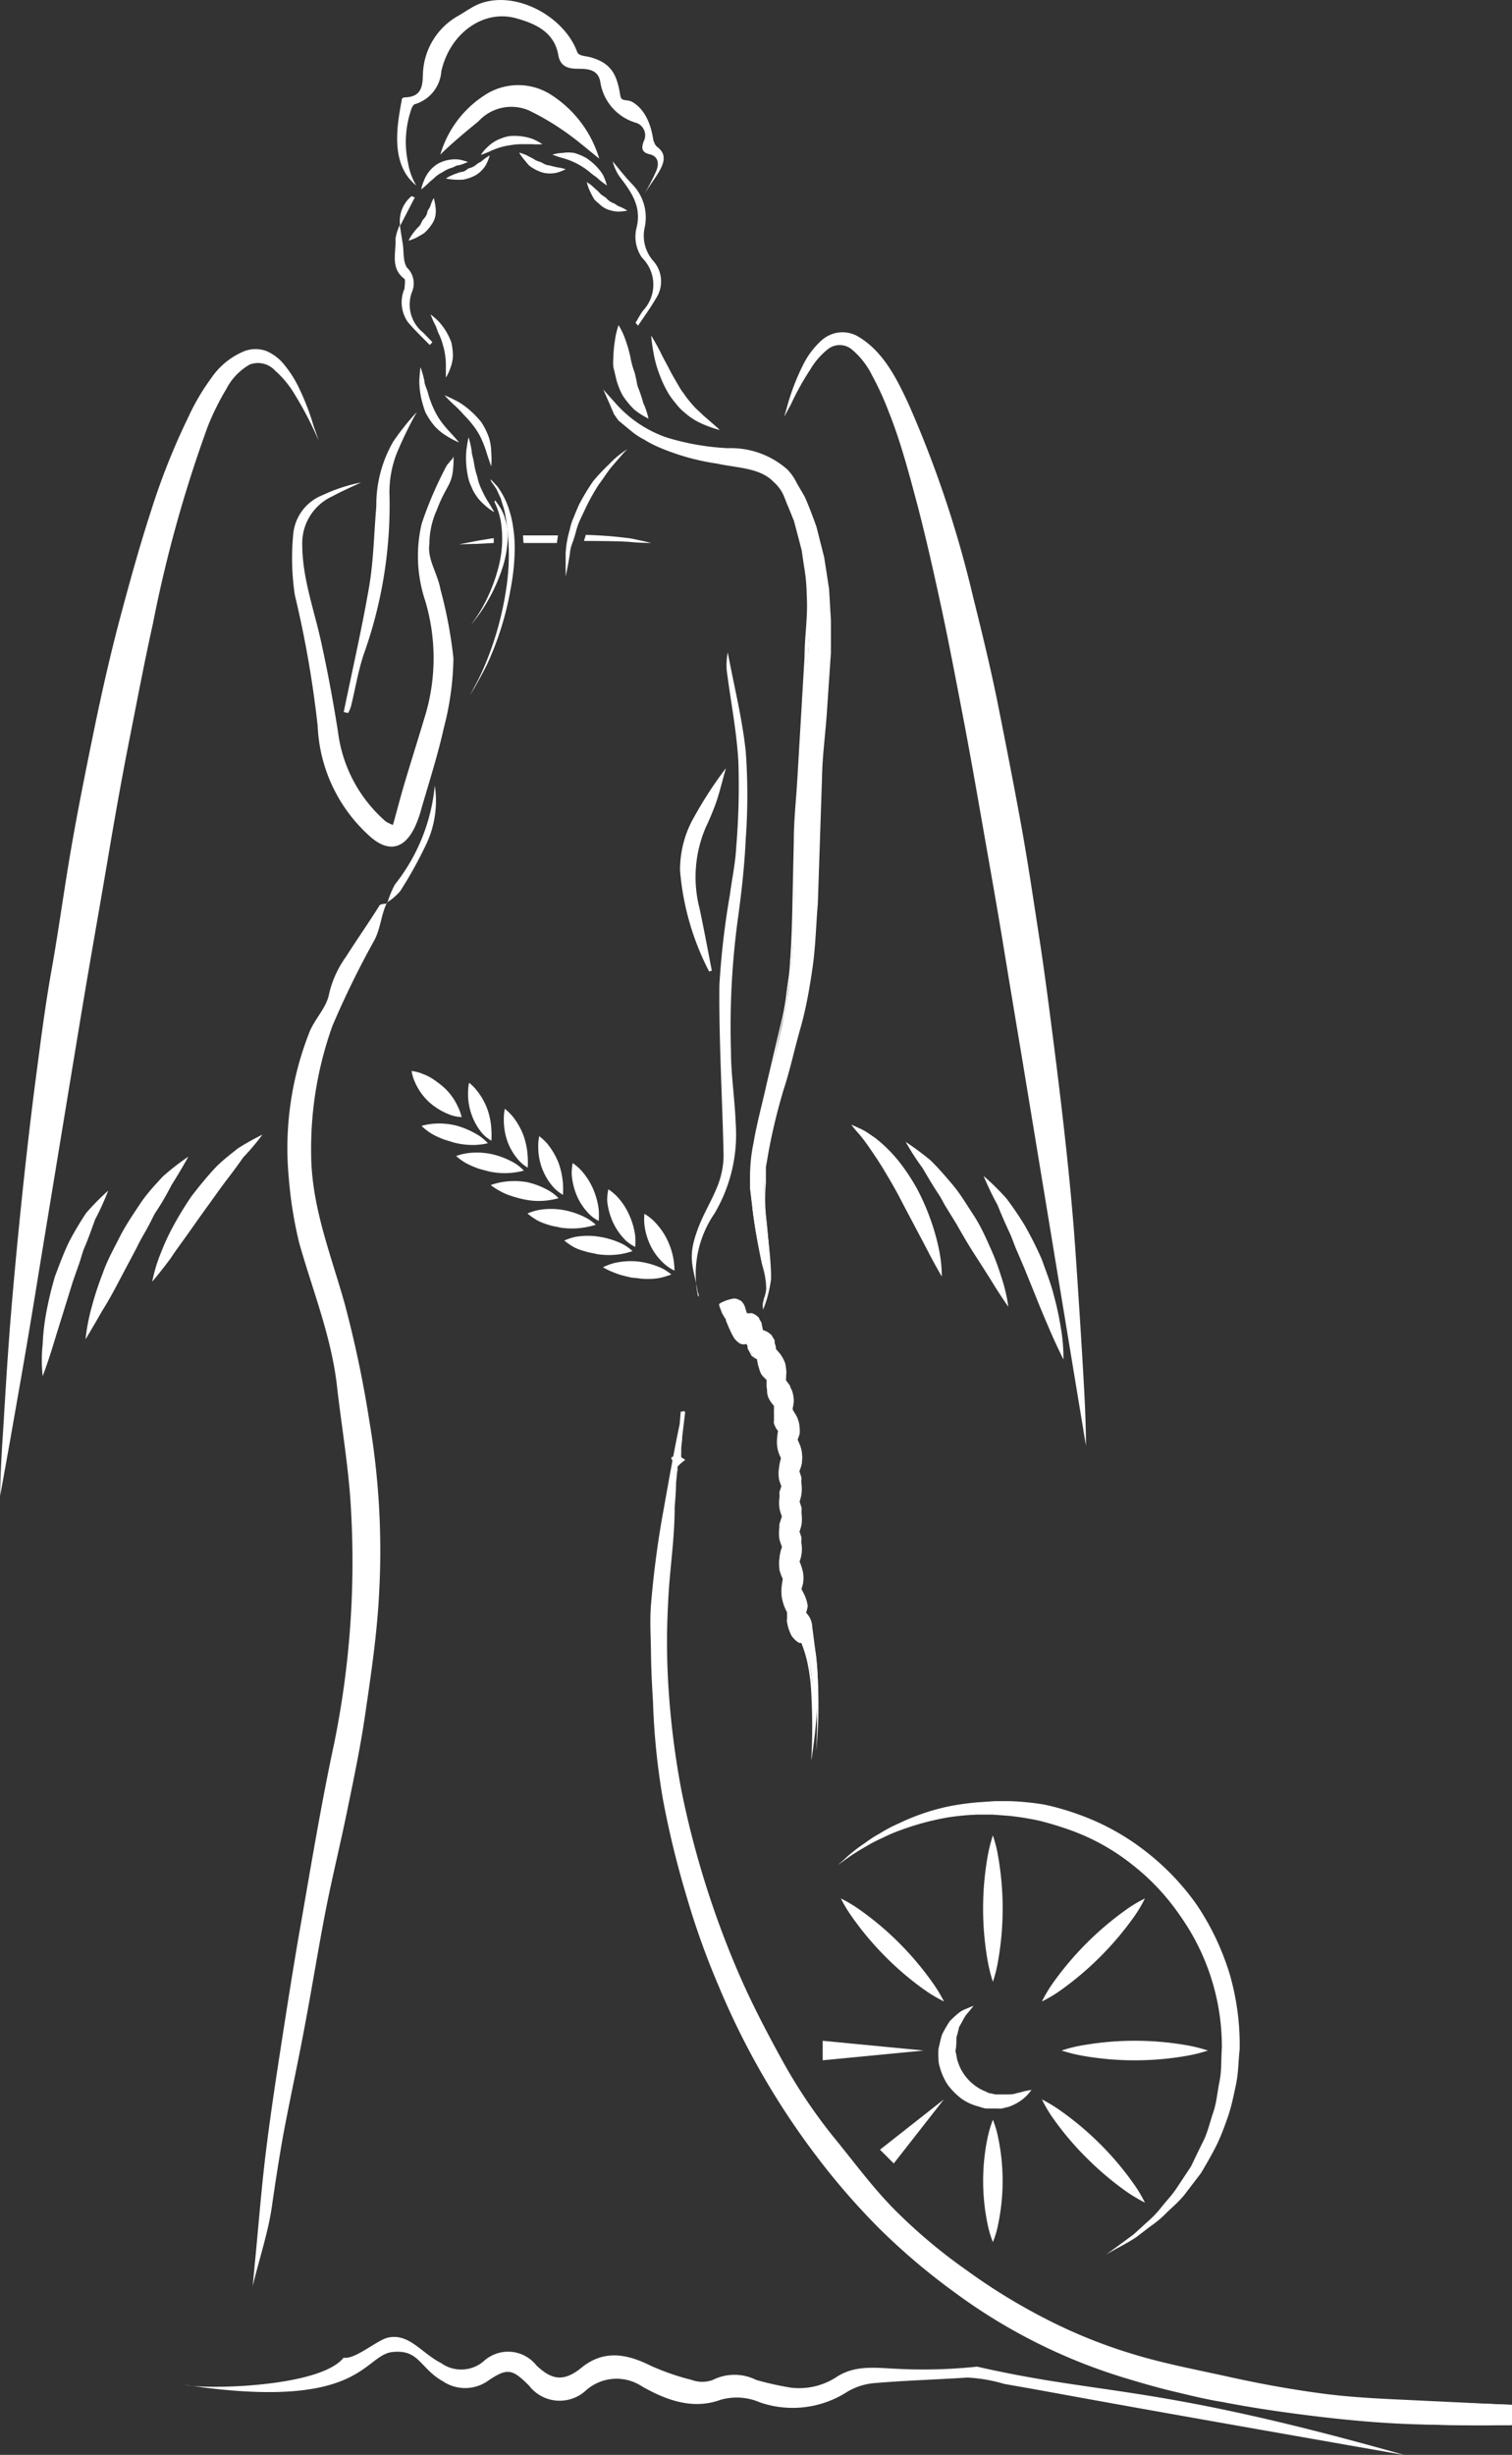 <svg id="Capa_1" data-name="Capa 1" xmlns="http://www.w3.org/2000/svg" viewBox="0 0 90 146.08"><rect x="0" y="0" width="90" height="146.08" fill="#333333" stroke="none"/><defs><style>.cls-1{fill:#fff;}</style></defs><title>Logo MUJER BLANCO - Sin fondo</title><path class="cls-1" d="M186.78,158.8h-.9a76.6,76.6,0,0,1-11.62-.73,61.57,61.57,0,0,1-11.47-2.56,34.25,34.25,0,0,1-9.7-5.27,39.44,39.44,0,0,1-9.14-9.93A48.54,48.54,0,0,1,137.61,126a40.62,40.62,0,0,1-1.47-8c-.16-2.52-.3-5-.28-7.58a107.23,107.23,0,0,1,1.59-11.91c0,.57-1,8.13-1,8.69a44.17,44.17,0,0,0-.17,7.63,45.87,45.87,0,0,0,1.27,8.36,56.06,56.06,0,0,0,2.5,7.72,59.87,59.87,0,0,0,4,7.78,54.21,54.21,0,0,0,4.08,5.4,30.63,30.63,0,0,0,7.17,6.37,32.58,32.58,0,0,0,11.18,4.87c2.55.56,5.12,1.07,7.71,1.48,1.75.27,3.53.37,5.3.47,2.46.14,4.92.21,7.37.3Z" transform="translate(-96.79 -14.48)"/><path class="cls-1" d="M186.78,158.8c-1.92,0-3.85,0-5.77-.06s-3.85-.23-5.77-.46-3.81-.5-5.71-.87c-1-.16-1.89-.39-2.83-.61s-1.87-.49-2.8-.77a33.3,33.3,0,0,1-10.33-5.17,38.62,38.62,0,0,1-4.43-3.76,41.56,41.56,0,0,1-3.8-4.38,46,46,0,0,1-5.77-10.05,46.85,46.85,0,0,1-1.95-5.47,54.69,54.69,0,0,1-1.37-5.65,41.78,41.78,0,0,1-.59-5.78c-.06-1-.11-1.93-.12-2.9s-.08-1.92,0-2.91a57.78,57.78,0,0,1,.77-5.76c.34-1.9.67-3.8,1.09-5.68h0a.09.09,0,0,1,.1-.07.09.09,0,0,1,.07.09l-.17,1.43c0,.23-.05.47-.06.7V101a1.08,1.08,0,0,0,0,.18c0,.06.3.15.21.2s-.27.21-.38.32,0,.23-.07.34l-.07.71c0,.47-.05,1-.08,1.43,0,1.91-.31,3.77-.39,5.65a42.48,42.48,0,0,0,.06,5.64,49.87,49.87,0,0,0,.74,5.6,54.93,54.93,0,0,0,3.37,10.77c.75,1.74,1.61,3.4,2.52,5.06a31.68,31.68,0,0,0,3.12,4.7c1.2,1.46,2.32,3,3.64,4.34a32,32,0,0,0,4.31,3.63,35.53,35.53,0,0,0,4.82,2.95,30.78,30.78,0,0,0,5.24,2.09c1.8.54,3.67.89,5.52,1.3s3.71.75,5.59,1,3.77.32,5.66.41l5.67.27h0Zm0,0v-1.18l-5.68-.2c-1.89-.06-3.78-.14-5.68-.32s-3.75-.59-5.62-.91-3.73-.69-5.56-1.24a31.73,31.73,0,0,1-5.3-2.09,36.7,36.7,0,0,1-4.89-3,34,34,0,0,1-4.38-3.66c-1.37-1.36-2.48-2.89-3.69-4.35a32.43,32.43,0,0,1-3.18-4.74c-.92-1.66-1.81-3.36-2.57-5.1a55.69,55.69,0,0,1-3.46-10.87,51.31,51.31,0,0,1-.77-5.66,43.63,43.63,0,0,1-.09-5.72c0-1,.13-1.88.22-2.85s.34-1.87.53-2.8c.1-.46.21-.93.28-1.39l.11-.71c0-.12.07-.23,0-.35s-.28-.27-.3-.4.25-.09.26-.14a1.21,1.21,0,0,0,0-.18l.07-.35c0-.23.08-.46.11-.7l.12-1.41.17,0c-.33,1.9-.57,3.81-.76,5.72s-.4,3.84-.53,5.72,0,3.82.12,5.74a40,40,0,0,0,.54,5.7,53.94,53.94,0,0,0,1.31,5.59,47,47,0,0,0,1.89,5.42,45.35,45.35,0,0,0,5.63,10,42,42,0,0,0,3.73,4.36,37.79,37.79,0,0,0,4.35,3.74A33,33,0,0,0,164,155.7c.91.28,1.83.57,2.77.78s1.86.49,2.8.66c1.88.39,3.79.71,5.69,1s3.82.44,5.74.55S184.86,158.78,186.78,158.8Z" transform="translate(-96.79 -14.48)"/><path class="cls-1" d="M119.83,68.18c-.36.74-.37,1.48-.74,2.22a53.85,53.85,0,0,0-2.51,5.12,21.62,21.62,0,0,0-1.27,7.55c0,3.18,1.16,6,2,9a67.31,67.31,0,0,1,1.47,7,46,46,0,0,1,.58,10.15c-.12,2.48-.49,4.94-.85,7.39-.28,1.91-.68,3.8-1.07,5.7s-.86,3.81-1.24,5.73c-.47,2.4-.85,4.81-1.31,7.22-.39,2.09-.85,4.17-1.24,6.26-.26,1.45-.48,2.9-.69,4.35s-.76,3.11-1.13,4.65c.06-.59.11-1.18.17-1.77.19-2,.35-4,.59-6s.58-4.28.91-6.41c.38-2.45.76-4.89,1.19-7.33.63-3.61,1.23-7.24,2-10.83a54.12,54.12,0,0,0,1-13.73c-.12-2.5-.56-5-.84-7.47-.33-2.95-1.44-5.68-2.24-8.5a24.33,24.33,0,0,1-.63-3.91A18.79,18.79,0,0,1,115.17,76c.3-.84,1.07-1.55,1.21-2.39a6.17,6.17,0,0,1,1-2.19c.63-1,1.34-2,2-3.06.06-.1.29-.08.44-.12Z" transform="translate(-96.79 -14.48)"/><path class="cls-1" d="M142.4,91.17a4.68,4.68,0,0,0-.24-1.43,35.14,35.14,0,0,1-.71-4.56,12,12,0,0,1,.34-3.26c.54-2.47,1.24-4.9,1.75-7.37a29.16,29.16,0,0,0,.45-4.39c.11-2.09.08-4.2.17-6.29s.29-4.26.43-6.39.39-4.54.4-6.81a15.61,15.61,0,0,0-1.43-6.85,2.94,2.94,0,0,0-2.12-1.57c-1.07-.23-2.17-.35-3.25-.59a8.77,8.77,0,0,1-4.41-2.21,1.94,1.94,0,0,1-.44-.81c1.68,1.88,3.87,2.42,6.26,2.62,1.54.13,3.23.14,4.25,1.52a10.38,10.38,0,0,1,1.43,3,21.23,21.23,0,0,1,.87,7.56c-.11,2.17-.36,4.34-.55,6.51,0,.07,0,.14,0,.21-.05,1.51-.09,3-.14,4.53-.09,2.35,0,4.72-.33,7.05a50.58,50.58,0,0,1-1.34,6.31c-.69,2.66-1.67,5.27-1.49,8.07.09,1.51.38,3,.39,4.54a7.74,7.74,0,0,1-.48,1.88A11.18,11.18,0,0,0,142.4,91.17Z" transform="translate(-96.79 -14.48)"/><path class="cls-1" d="M142.4,91.17a5.85,5.85,0,0,0-.07-.72l-.17-.7h0c-.23-1.2-.49-2.39-.6-3.61l-.12-.9c0-.31,0-.61,0-.92a9.21,9.21,0,0,1,.2-1.81c.2-1.2.53-2.37.79-3.56l.84-3.56a13.43,13.43,0,0,0,.33-1.79c.07-.6.19-1.2.21-1.81.09-1.21.13-2.43.15-3.64l.08-3.65c0-1.22.14-2.43.21-3.65l.43-7.29c0-1.21.21-2.44.13-3.63a10.88,10.88,0,0,0-.17-1.81l-.13-.89-.23-.88-.23-.87-.34-.84c-.12-.26-.22-.58-.34-.81a2.39,2.39,0,0,0-.55-.69c-.81-.83-2.16-.81-3.33-1.07a13.86,13.86,0,0,1-3.54-1,6.59,6.59,0,0,1-.83-.44,4,4,0,0,1-.77-.51l-.75-.62-.26-.37-.2-.47-.44-1,.76.85a7.19,7.19,0,0,0,3,2,14.86,14.86,0,0,0,3.65.64,5.07,5.07,0,0,1,3.56,1.28,3.18,3.18,0,0,1,.55.8l.47.81c.26.58.48,1.18.7,1.79l.46,1.82.29,1.88.11,1.89,0,1.89L146,57c-.09,1.25-.26,2.5-.28,3.75l-.25,7.52c-.11,1.25-.13,2.51-.31,3.76s-.39,2.47-.74,3.69-.6,2.44-1,3.64a35.25,35.25,0,0,0-.88,3.65l-.16.92,0,.94a9.85,9.85,0,0,0,0,1.88c.14,1.24.22,2.49.3,3.75h0c-.06.32-.1.64-.19.95l-.3.93h0s0-.1,0-.15l0-.16.07-.31A2.65,2.65,0,0,0,142.4,91.17Zm0,0a6.53,6.53,0,0,1-.21,1.25h0l.3-.93c.08-.31.12-.64.18-1h0c-.09-1.25-.18-2.5-.32-3.75a9.83,9.83,0,0,1-.06-1.88l0-.94.16-.93a32.39,32.39,0,0,1,.85-3.66c.35-1.21.64-2.43.93-3.65s.47-2.46.71-3.69.19-2.49.29-3.74l.2-7.52c0-1.26.18-2.5.26-3.75l.3-3.75,0-1.87-.12-1.87-.29-1.83-.47-1.82c-.21-.57-.42-1.15-.68-1.71l-.47-.81a3.15,3.15,0,0,0-.52-.74,4.77,4.77,0,0,0-3.35-1.15,15,15,0,0,1-3.74-.64,7.17,7.17,0,0,1-3.2-2.07l.31-.19.15.38.26.37.67.55a3.59,3.59,0,0,0,.73.49,6,6,0,0,0,.79.43,13.5,13.5,0,0,0,3.47,1l1.8.33a3.32,3.32,0,0,1,1.69.85,2.67,2.67,0,0,1,.57.74,8.77,8.77,0,0,1,.36.86l.34.86.24.89.22.89.13.92a12.56,12.56,0,0,1,.16,1.83c.07,1.23-.11,2.43-.15,3.65l-.48,7.29c-.07,1.22-.19,2.43-.23,3.64l-.11,3.65c0,1.22-.07,2.44-.17,3.65,0,.62-.14,1.21-.22,1.82a11.1,11.1,0,0,1-.35,1.79L142.53,79c-.27,1.19-.61,2.36-.82,3.56a9,9,0,0,0-.21,1.81c0,.3,0,.61,0,.91l.11.9c.11,1.21.36,2.41.57,3.6h0l.17.71A5.85,5.85,0,0,1,142.4,91.17Z" transform="translate(-96.79 -14.48)"/><path class="cls-1" d="M123.79,41.63c0,1.83-.35,1.47-1,3.2a4.88,4.88,0,0,0-.44,2c-.14.94.49,1.76.66,2.73a26.52,26.52,0,0,1,.77,4.09,17.28,17.28,0,0,1-.57,4.14c-.36,1.62-.87,3.2-1.33,4.79a6.83,6.83,0,0,1-.39,1.1c-.66,1.4-1.66,1.55-2.79.47a9.32,9.32,0,0,1-3-6.46,62.69,62.69,0,0,0-1.36-7.8,14.76,14.76,0,0,1-.1-3.58A2.77,2.77,0,0,1,116,43.94a9.83,9.83,0,0,1,2.28-.75c-.57.27-1.15.52-1.7.82a3.07,3.07,0,0,0-1.8,2.86c0,2,.71,3.9,1.13,5.83q.58,2.65,1,5.34a8.45,8.45,0,0,0,2.85,5.33,2.83,2.83,0,0,0,.42.2c.23-.82.43-1.6.66-2.38.43-1.45.89-2.89,1.32-4.34a11.92,11.92,0,0,0-.06-6.62,8.43,8.43,0,0,1-.21-4.59,22.64,22.64,0,0,1,1.34-3.17c.69-1.44.15,1.24.26-.35C123.53,41.89,123.73,41.86,123.79,41.63Z" transform="translate(-96.79 -14.48)"/><path class="cls-1" d="M107.77,156.39c1.19.29,8.07.16,9.47-1.61.69.11,1.93-1,2.61-1.19,1.29-.3,2,.9,3.2,1.51a2.05,2.05,0,0,0,2.56-.14,2.15,2.15,0,0,1,3.12.29c.88.82,1.57,1,2.64.15,1.32-1.1,2.69-.87,4.12-.16a14.16,14.16,0,0,0,2.47.86,1.81,1.81,0,0,0,1.26,0,2.89,2.89,0,0,1,2.58,0,18,18,0,0,0,2.06.46,4.07,4.07,0,0,0,2.81-.69c1.11-.67,2.31-.48,3.53-.43a30.13,30.13,0,0,0,4.75-.13c7.67,1.75,10.4,1,25.44,5.26-21.58-3.78-19.66-3.51-23.82-4.23a9.31,9.31,0,0,0-2.2-.38c-1.81.12-3.61.17-5.41.32a3.83,3.83,0,0,0-1.71.51,6,6,0,0,1-5.22.65,3.48,3.48,0,0,0-2.37-.15c-1.65.6-3.24,0-4.65-.8a2.74,2.74,0,0,0-3.37.26,2.3,2.3,0,0,1-3.36-.31c-1-1-1.29-1.08-2.48-.26a2.37,2.37,0,0,1-2.65,0c-1.38-.78-1.4-1.91-3-1.74C118.39,154.64,118.37,158,107.77,156.39Z" transform="translate(-96.79 -14.48)"/><path class="cls-1" d="M121.57,25.52c-1.57-1.25-1.15-3.57-.87-5.06,0-.2.16-.18.28-.19,1.1-.07.94-1,1-1.64a4.12,4.12,0,0,1,2-3.16c.32-.18.6-.37.91-.55,2.13-1.25,5.41.34,6.26,2.66.09.23.48.23.76.3,1.24.34,1.6,1,1.8,2.27.06.42.38.2.74.41,1.24.75,1.2,2.59,1.27,2.32,0,.09.08.26.19.34.92.7,0,1.58-.77,2.81a13.8,13.8,0,0,0,.71-1.37c.19-.45.12-.88-.39-1s-.49-.4-.35-.78a.78.78,0,0,0-.52-1.11,3,3,0,0,1-2.06-2.37c-.12-.85-.84-.82-1.42-.83s-1-.18-1.1-.88c-.26-1.31-1.36-1.81-2.49-2.12-1.94-.55-3.95.88-4.46,3.15a2.21,2.21,0,0,1-1.54,1.95c-.12,0-.24.24-.27.38a5.94,5.94,0,0,0-.17,3.13A3.74,3.74,0,0,0,121.57,25.52Z" transform="translate(-96.79 -14.48)"/><path class="cls-1" d="M138.35,91.53c-.26-1.63-.66-2.09-.1-3.7.33-1,.89-1.85,1.26-2.8a5,5,0,0,0,.35-1.79c-.07-3.37-.28-6.75-.25-10.12a47.62,47.62,0,0,1,.63-5.42c.12-.92.32-1.84.37-2.77a44,44,0,0,0,.13-5.13c-.1-1.81-.46-3.61-.69-5.41a4,4,0,0,1,.06-1.09c.37,2,.86,3.92,1.07,5.9a36,36,0,0,1,0,5.19c-.07,1.55-.24,3.09-.45,4.63a47.58,47.58,0,0,0-.43,8c0,1.43.23,2.86.28,4.29a9.22,9.22,0,0,1-1.26,5.38,6.39,6.39,0,0,0-1,4.84C138.43,91.91,138.35,91.13,138.35,91.53Z" transform="translate(-96.79 -14.48)"/><path class="cls-1" d="M139,72.29a15.82,15.82,0,0,1-1.73-6,6.3,6.3,0,0,1,.88-3.27A23.79,23.79,0,0,1,140,60.19c-.19.66-.35,1.35-.57,2a15.24,15.24,0,0,1-.62,1.5,7.49,7.49,0,0,0-.38,4.85c.26,1.22.49,2.46.73,3.7Z" transform="translate(-96.79 -14.48)"/><path class="cls-1" d="M123,23.68a6.3,6.3,0,0,1,2.6-3.51,3.63,3.63,0,0,1,3.93-.09,6.85,6.85,0,0,1,2.93,3.84c-.68-.54-1.34-1.12-2.05-1.61a15.38,15.38,0,0,0-2.14-1.26,2.65,2.65,0,0,0-3,.65C124.62,22.23,123.63,23.05,123,23.68Z" transform="translate(-96.79 -14.48)"/><path class="cls-1" d="M117.25,56.85c.51-2.48,1.09-5,1.51-7.45.27-1.58.29-3.19.43-4.79a7.52,7.52,0,0,1,1-3.84A14.43,14.43,0,0,1,121.6,39a23.42,23.42,0,0,0-1.2,2.47,6.4,6.4,0,0,0-.43,2.28,26.36,26.36,0,0,1-1.52,9.64c-.34,1-.51,2.08-.77,3.13a2.2,2.2,0,0,1-.17.39Z" transform="translate(-96.79 -14.48)"/><path class="cls-1" d="M134.62,33.69c.15-.25.28-.5.45-.73a2.25,2.25,0,0,0-.07-3.15,2.2,2.2,0,0,1-.33-1.74c.34-1.29-.3-2.16-1-3.08a2.77,2.77,0,0,1-.41-.91c.37.45.73.91,1.13,1.33a2.82,2.82,0,0,1,.78,2.58,2.27,2.27,0,0,0,.49,2,1.83,1.83,0,0,1,.18,2.24c-.33.57-.71,1.09-1.07,1.63Z" transform="translate(-96.79 -14.48)"/><path class="cls-1" d="M120.6,27.93c.05.37.11.73.17,1.1s0,1,.24,1.37a1.3,1.3,0,0,1,.3,1.46,2.13,2.13,0,0,0,.69,2.43c.17.19.36.37.53.55l-.16.17c-.44-.45-.89-.88-1.3-1.36a2.05,2.05,0,0,1-.2-2c0-.18.06-.5,0-.57-.87-.65-.49-1.56-.54-2.37a2.71,2.71,0,0,1,.26-.84Z" transform="translate(-96.79 -14.48)"/><path class="cls-1" d="M119.85,68.2a5.55,5.55,0,0,1,.45-1.09,11.16,11.16,0,0,0,2.37-5.88,6,6,0,0,1-.53,3.53,24.65,24.65,0,0,1-1.53,2.75,3.4,3.4,0,0,1-.78.67Z" transform="translate(-96.79 -14.48)"/><path class="cls-1" d="M120.6,27.93l0-.08a1.92,1.92,0,0,1,.69-1.7l.19.08Z" transform="translate(-96.79 -14.48)"/><path class="cls-1" d="M133.61,33.83a4.42,4.42,0,0,1,.42.9,8.06,8.06,0,0,1,.27.93,5.24,5.24,0,0,0,.27,1l.11.48a1.71,1.71,0,0,0,.12.47,8.41,8.41,0,0,1,.28.85,4.62,4.62,0,0,1,.31.93,4.52,4.52,0,0,1-.85-.54,5.34,5.34,0,0,1-.67-.81,4.14,4.14,0,0,1-.43-1.13l-.14-.59a2.58,2.58,0,0,1,0-.55,6.69,6.69,0,0,1,.09-1A4.38,4.38,0,0,1,133.61,33.83Z" transform="translate(-96.79 -14.48)"/><path class="cls-1" d="M135.55,34.45s.25.39.56,1c.14.31.34.64.52,1s.41.73.62,1.1c.11.19.24.34.36.52a6,6,0,0,0,.38.47,3.89,3.89,0,0,0,.4.41c.14.12.26.26.39.36l.62.54a2.71,2.71,0,0,1,.23.22,7.42,7.42,0,0,1-1.09-.39,3.93,3.93,0,0,1-1-.65,2.9,2.9,0,0,1-.49-.5,6.07,6.07,0,0,1-.43-.57,6.66,6.66,0,0,1-.59-1.24,6.47,6.47,0,0,1-.32-1.14C135.58,34.91,135.55,34.45,135.55,34.45Z" transform="translate(-96.79 -14.48)"/><path class="cls-1" d="M121.82,36.33a6.91,6.91,0,0,1,.23.8c0,.25.17.51.23.8a6,6,0,0,0,.32.86,4.28,4.28,0,0,0,.45.78,6.79,6.79,0,0,0,.52.62c.33.36.55.62.55.62a4.63,4.63,0,0,1-.75-.39,3.22,3.22,0,0,1-.68-.55,4.32,4.32,0,0,1-.58-.86,6.31,6.31,0,0,1-.28-1,4.76,4.76,0,0,1-.08-.87C121.77,36.66,121.82,36.33,121.82,36.33Z" transform="translate(-96.79 -14.48)"/><path class="cls-1" d="M124.64,24.12a3.79,3.79,0,0,1-.52.19c-.17,0-.32.13-.49.17a1.8,1.8,0,0,0-.5.25,1.86,1.86,0,0,0-.46.31c-.13.13-.28.23-.39.35a4.79,4.79,0,0,1-.42.36,2.6,2.6,0,0,1,.17-.53,2,2,0,0,1,.83-1,2.16,2.16,0,0,1,1.23-.25A3.31,3.31,0,0,1,124.64,24.12Z" transform="translate(-96.79 -14.48)"/><path class="cls-1" d="M129.08,23.06a4.58,4.58,0,0,1-.63,0c-.19,0-.39,0-.61,0a3.88,3.88,0,0,0-.67.06,4,4,0,0,0-1.18.35c-.34.15-.58.23-.58.23a2.42,2.42,0,0,1,.41-.48,2.15,2.15,0,0,1,.54-.39,2.93,2.93,0,0,1,.74-.25,3.3,3.3,0,0,1,1.4.17A4.43,4.43,0,0,1,129.08,23.06Z" transform="translate(-96.79 -14.48)"/><path class="cls-1" d="M132.92,25.52a4.9,4.9,0,0,1-.5-.38c-.13-.14-.32-.23-.48-.38a4.38,4.38,0,0,0-.54-.39,4.27,4.27,0,0,0-1.14-.49,5.93,5.93,0,0,1-.59-.2,2.58,2.58,0,0,1,.62-.1,2.25,2.25,0,0,1,.67,0,3.15,3.15,0,0,1,.72.3,3.31,3.31,0,0,1,1,1A4.19,4.19,0,0,1,132.92,25.52Z" transform="translate(-96.79 -14.48)"/><path class="cls-1" d="M123.33,25.1a2.79,2.79,0,0,1,.45-.23,4.29,4.29,0,0,1,.47-.16c.2,0,.31-.15.46-.22a1,1,0,0,0,.44-.22c.12-.11.28-.15.38-.26a2.74,2.74,0,0,1,.41-.28,2.73,2.73,0,0,1-.18.47,1.45,1.45,0,0,1-.31.43,1.51,1.51,0,0,1-.52.36,2.29,2.29,0,0,1-.59.18,4.16,4.16,0,0,1-.5,0A3.41,3.41,0,0,1,123.33,25.1Z" transform="translate(-96.79 -14.48)"/><path class="cls-1" d="M121.11,28.8a2.27,2.27,0,0,1,.26-.43,3.4,3.4,0,0,1,.32-.38c.15-.12.18-.29.27-.43a1,1,0,0,0,.26-.41c0-.16.16-.28.19-.43a2.75,2.75,0,0,1,.2-.46,3.53,3.53,0,0,1,.1.51,1.74,1.74,0,0,1,0,.53,1.31,1.31,0,0,1-.25.57,2.42,2.42,0,0,1-.41.47c-.15.11-.31.18-.43.26A2.74,2.74,0,0,1,121.11,28.8Z" transform="translate(-96.79 -14.48)"/><path class="cls-1" d="M127.69,23.56a3.19,3.19,0,0,1,.47.17c.13.08.29.14.44.24s.31.12.47.2a.94.94,0,0,0,.46.16,4.2,4.2,0,0,0,.45.11,2.81,2.81,0,0,1,.48.11,2.72,2.72,0,0,1-.47.19,1.68,1.68,0,0,1-.53.06,1.5,1.5,0,0,1-.61-.14,2.48,2.48,0,0,1-.54-.31c-.13-.12-.23-.27-.33-.38A3,3,0,0,1,127.69,23.56Z" transform="translate(-96.79 -14.48)"/><path class="cls-1" d="M131.72,25.32a2.4,2.4,0,0,1,.4.3c.1.1.24.2.36.34s.27.2.4.31a1,1,0,0,0,.4.29c.15.05.26.18.41.22a2.94,2.94,0,0,1,.44.23,2.84,2.84,0,0,1-.51.06,1.74,1.74,0,0,1-.52-.08,1.4,1.4,0,0,1-.56-.3c-.15-.15-.36-.28-.43-.44a4.83,4.83,0,0,1-.23-.45A2.44,2.44,0,0,1,131.72,25.32Z" transform="translate(-96.79 -14.48)"/><path class="cls-1" d="M124.68,40.5a5.78,5.78,0,0,1,.18.76c0,.23.1.48.14.75a5.12,5.12,0,0,0,.2.84,3.34,3.34,0,0,0,.27.79,5.76,5.76,0,0,0,.35.66c.24.38.39.66.39.66a3.68,3.68,0,0,1-.62-.47,2.63,2.63,0,0,1-.53-.63,2.06,2.06,0,0,1-.21-.42,2.2,2.2,0,0,1-.17-.45,5.32,5.32,0,0,1-.13-1.72C124.61,40.81,124.68,40.5,124.68,40.5Z" transform="translate(-96.79 -14.48)"/><path class="cls-1" d="M123.25,38s.32.13.76.36a4.27,4.27,0,0,1,.71.5,5.48,5.48,0,0,1,.71.73,4.16,4.16,0,0,1,.46.92,3,3,0,0,1,.14.88,5,5,0,0,1,0,.84s-.12-.32-.27-.79a6,6,0,0,0-.28-.76,3.84,3.84,0,0,0-.45-.78,5.81,5.81,0,0,0-.6-.7,8.14,8.14,0,0,0-.57-.59A7,7,0,0,1,123.25,38Z" transform="translate(-96.79 -14.48)"/><path class="cls-1" d="M126,43l.4.43a4.76,4.76,0,0,1,.7,1.4,5.89,5.89,0,0,1,.23,1,8.63,8.63,0,0,1,.1,1.16,13.47,13.47,0,0,1-.24,2.5A18.06,18.06,0,0,1,125.79,54c-.28.57-.53,1-.73,1.36l-.3.5,0,0,.27-.51a13.23,13.23,0,0,0,.66-1.38,18.88,18.88,0,0,0,1.23-4.44,13.36,13.36,0,0,0-.08-4.55c-.06-.3-.17-.56-.23-.81l-.27-.59-.33-.48Z" transform="translate(-96.79 -14.48)"/><path class="cls-1" d="M126.27,44.26l.2.28a2.54,2.54,0,0,1,.39.84A3.65,3.65,0,0,1,127,46a4,4,0,0,1,0,.7,6.43,6.43,0,0,1-.27,1.47,10.41,10.41,0,0,1-1.17,2.5,9.1,9.1,0,0,1-.75,1l0,0a9,9,0,0,0,.67-1,10.15,10.15,0,0,0,1-2.51,6.58,6.58,0,0,0,.12-2.65,4.28,4.28,0,0,0-.24-.85l-.14-.32Z" transform="translate(-96.79 -14.48)"/><path class="cls-1" d="M122.42,33.19a4.61,4.61,0,0,1,.49.43,3.7,3.7,0,0,1,.75,1.25,3.86,3.86,0,0,1,.09.81,2.39,2.39,0,0,1-.14.67,2.72,2.72,0,0,1-.28.6s0-.27,0-.65a4.24,4.24,0,0,0-.17-1.27,3.71,3.71,0,0,0-.24-.66c-.1-.19-.14-.41-.24-.58A6,6,0,0,1,122.42,33.19Z" transform="translate(-96.79 -14.48)"/><path class="cls-1" d="M134.13,41.21s-.1.09-.26.27-.38.44-.64.74-.51.71-.81,1.11a12.61,12.61,0,0,0-.76,1.36l-.34.72a4.11,4.11,0,0,0-.25.72,7,7,0,0,1-.22.69,2.18,2.18,0,0,0-.14.63c-.13.79-.25,1.33-.25,1.33s0-.54,0-1.37a5.88,5.88,0,0,1,.24-1.39,3.53,3.53,0,0,1,.24-.76c.1-.25.21-.51.32-.76a13.48,13.48,0,0,1,.84-1.39,11.45,11.45,0,0,1,.94-1A5.56,5.56,0,0,1,134.13,41.21Z" transform="translate(-96.79 -14.48)"/><path class="cls-1" d="M115.77,40.71s-.12-.27-.36-.78a21.54,21.54,0,0,0-1.17-2.13,5.79,5.79,0,0,0-1.08-1.27,1.38,1.38,0,0,0-1.5-.36,3.53,3.53,0,0,0-1.4,1.46,15.3,15.3,0,0,0-1.1,2.22,78.29,78.29,0,0,0-3.27,11.75c-.49,2.2-.92,4.48-1.38,6.8s-.88,4.69-1.28,7.06-.82,4.74-1.22,7.08-.77,4.64-1.14,6.86c-.73,4.46-1.42,8.62-2,12.19s-1.12,6.54-1.48,8.62l-.59,3.28s0-1.21.14-3.33.29-5.13.61-8.74.74-7.82,1.31-12.31c.3-2.25.58-4.57,1-6.92s.74-4.75,1.15-7.13.89-4.76,1.37-7.1,1-4.62,1.59-6.83,1.18-4.32,1.83-6.31A40.69,40.69,0,0,1,108,39.3,13.23,13.23,0,0,1,109.35,37a4.4,4.4,0,0,1,2-1.63,1.87,1.87,0,0,1,1.3,0,2.77,2.77,0,0,1,.92.65,6.76,6.76,0,0,1,1,1.51,14.83,14.83,0,0,1,.89,2.31Z" transform="translate(-96.79 -14.48)"/><path class="cls-1" d="M143.47,39.28l.23-.81a13.36,13.36,0,0,1,.87-2.23,4.87,4.87,0,0,1,1.05-1.44,1.92,1.92,0,0,1,1-.52,1.85,1.85,0,0,1,1.24.22c1.46.86,2.26,2.4,3,4a65.53,65.53,0,0,1,3.84,11.45c.53,2.13,1.07,4.33,1.52,6.59s.9,4.55,1.32,6.85.76,4.61,1.11,6.88.63,4.52.91,6.69c.55,4.34,1,8.41,1.24,11.9s.42,6.4.53,8.44.1,3.21.1,3.21L159.53,89l-1.94-11.77c-.36-2.15-.73-4.37-1.1-6.63s-.78-4.54-1.18-6.83-.8-4.57-1.23-6.81-.85-4.45-1.31-6.57-.92-4.16-1.43-6.08-1-3.71-1.64-5.3a17.14,17.14,0,0,0-1-2.19,4.68,4.68,0,0,0-1.25-1.58,1.13,1.13,0,0,0-1.43.06,4.3,4.3,0,0,0-1,1.17,15.71,15.71,0,0,0-1.14,2.05Z" transform="translate(-96.79 -14.48)"/><path class="cls-1" d="M103.23,85.33a15.72,15.72,0,0,1-.78,1.72c-.19.52-.39,1.11-.65,1.71-.13.31-.2.66-.33,1l-.35,1c-.43,1.4-.87,2.79-1.19,3.84s-.6,1.77-.6,1.77a8.71,8.71,0,0,1,0-1.89,13.15,13.15,0,0,1,.22-1.92,20.29,20.29,0,0,1,.52-2.15c.27-.71.53-1.42.85-2.07a18.73,18.73,0,0,1,1-1.68A15.19,15.19,0,0,1,103.23,85.33Z" transform="translate(-96.79 -14.48)"/><path class="cls-1" d="M108,83.31S107.63,84,107,85c-.27.52-.59,1.1-1,1.7-.17.33-.33.67-.52,1s-.38.66-.54,1l-1.06,2c-.34.65-.67,1.25-1,1.77-.57,1-1,1.71-1,1.71a11.94,11.94,0,0,1,.39-2,18.17,18.17,0,0,1,.64-1.94c.24-.71.63-1.41,1-2.14s.82-1.38,1.23-2,.93-1.16,1.33-1.6A14.6,14.6,0,0,1,108,83.31Z" transform="translate(-96.79 -14.48)"/><path class="cls-1" d="M112.41,82a14,14,0,0,1-1.14,1.35c-.29.42-.64.89-1,1.36s-.77,1.06-1.17,1.61-.79,1.11-1.16,1.63-.73,1-1,1.42c-.62.83-1.09,1.38-1.09,1.38a9.19,9.19,0,0,1,.51-1.7,13.57,13.57,0,0,1,.76-1.64,19.89,19.89,0,0,1,1.08-1.76c.43-.56.88-1.11,1.33-1.6s1-.89,1.4-1.22A14.82,14.82,0,0,1,112.41,82Z" transform="translate(-96.79 -14.48)"/><path class="cls-1" d="M155.34,84.46a14.74,14.74,0,0,1,1.35,1.33,18.71,18.71,0,0,1,1.12,1.65,22.33,22.33,0,0,1,1,2c.25.72.54,1.43.71,2.13a17.35,17.35,0,0,1,.41,1.9,10.34,10.34,0,0,1,.16,1.91s-.35-.69-.8-1.72c-.22-.52-.48-1.12-.74-1.77s-.54-1.33-.81-2c-.15-.34-.29-.68-.43-1s-.26-.68-.4-1c-.29-.61-.54-1.2-.75-1.72A17,17,0,0,1,155.34,84.46Z" transform="translate(-96.79 -14.48)"/><path class="cls-1" d="M150.7,82.43a16.57,16.57,0,0,1,1.48,1.1c.4.38.83.88,1.29,1.42s.83,1.17,1.24,1.79.72,1.29,1,1.93a13.73,13.73,0,0,1,.67,1.76,9.68,9.68,0,0,1,.43,1.81s-.44-.61-1-1.53c-.29-.46-.63-1-1-1.57s-.73-1.19-1.08-1.81l-.56-.91c-.19-.29-.33-.61-.52-.89-.36-.54-.67-1.08-.95-1.55A15,15,0,0,1,150.7,82.43Z" transform="translate(-96.79 -14.48)"/><path class="cls-1" d="M147.46,81.41s.17.06.44.19a3.22,3.22,0,0,1,.48.25c.17.12.38.25.59.41a8.83,8.83,0,0,1,1.27,1.26,12.13,12.13,0,0,1,1.13,1.69,13.4,13.4,0,0,1,.81,1.84,13,13,0,0,1,.48,1.68,8.15,8.15,0,0,1,.19,1.71s-.36-.6-.82-1.49-1.06-2-1.68-3.19c-.3-.58-.63-1.13-.94-1.65s-.64-1-.91-1.39-.53-.72-.74-.94Z" transform="translate(-96.79 -14.48)"/><path class="cls-1" d="M146.66,125.46l.4-.35a8.77,8.77,0,0,1,1.19-.94,7.55,7.55,0,0,1,.91-.59,8.67,8.67,0,0,1,1.14-.6,12.94,12.94,0,0,1,2.92-1,15.53,15.53,0,0,1,1.76-.25l1-.07.95,0a16.27,16.27,0,0,1,2,.2,15.12,15.12,0,0,1,2,.57,14.2,14.2,0,0,1,3.9,2.1,14.88,14.88,0,0,1,3.19,3.29A15.41,15.41,0,0,1,170,132a15.18,15.18,0,0,1,.58,4.42c-.08.7-.07,1.37-.21,2.05s-.28,1.37-.5,2-.44,1.22-.72,1.77-.58,1.06-.87,1.55l-1,1.31c-.33.4-.7.72-1,1a6.17,6.17,0,0,1-1,.85l-.86.66c-.55.36-1,.58-1.32.76l-.46.26s.61-.43,1.64-1.2l.79-.72a6.19,6.19,0,0,0,.86-.9c.28-.35.61-.69.89-1.11l.86-1.3c.24-.49.48-1,.74-1.52s.39-1.13.59-1.71.24-1.21.37-1.83.09-1.34.14-2a13.48,13.48,0,0,0-2.47-7.84,13.53,13.53,0,0,0-2.9-3.09,12.86,12.86,0,0,0-3.58-2,19.48,19.48,0,0,0-1.89-.58,16.2,16.2,0,0,0-1.87-.3l-.94-.07-.87,0a15,15,0,0,0-1.68.15,15.82,15.82,0,0,0-2.88.76,9.46,9.46,0,0,0-1.15.49,8.16,8.16,0,0,0-.94.49,12.81,12.81,0,0,0-1.27.81Z" transform="translate(-96.79 -14.48)"/><path class="cls-1" d="M158.19,138.84a4.38,4.38,0,0,1-.29.35,2.77,2.77,0,0,1-.42.34,3,3,0,0,1-.65.32l-.41.1a2.08,2.08,0,0,1-.26,0h-.63c-.17,0-.35-.08-.53-.13a3.06,3.06,0,0,1-1-.47,4.28,4.28,0,0,1-.79-.8,3.6,3.6,0,0,1-.46-1,1.71,1.71,0,0,1-.1-.54,5.46,5.46,0,0,1,0-.6c.07-.29.12-.56.21-.85a7.1,7.1,0,0,1,.46-.8,5.57,5.57,0,0,1,.53-.49,1.6,1.6,0,0,1,.47-.26c.27-.12.42-.17.42-.17l-.28.35a1.8,1.8,0,0,0-.29.39c-.09.16-.18.34-.29.52a6.06,6.06,0,0,1-.16.61c0,.24,0,.55-.06.84.06.12.07.47.17.68a2.55,2.55,0,0,0,.34.68,2.85,2.85,0,0,0,.52.57,2.89,2.89,0,0,0,.63.4,2,2,0,0,1,.3.14l.42.09.19,0h.13l.34,0c.2,0,.42,0,.59-.07a4,4,0,0,0,.47-.12Z" transform="translate(-96.79 -14.48)"/><path class="cls-1" d="M155.89,123.7a7.87,7.87,0,0,1,.33,1.35,17.95,17.95,0,0,1,0,6,8.17,8.17,0,0,1-.33,1.36,9.6,9.6,0,0,1-.33-1.36,17.95,17.95,0,0,1,0-6A9.2,9.2,0,0,1,155.89,123.7Z" transform="translate(-96.79 -14.48)"/><path class="cls-1" d="M164.94,127.45a8.13,8.13,0,0,1-.72,1.19,18.64,18.64,0,0,1-4.22,4.22,8.13,8.13,0,0,1-1.19.72,8.13,8.13,0,0,1,.72-1.19,18.64,18.64,0,0,1,4.22-4.22A8.13,8.13,0,0,1,164.94,127.45Z" transform="translate(-96.79 -14.48)"/><path class="cls-1" d="M168.69,136.5a9.2,9.2,0,0,1-1.35.33,17.95,17.95,0,0,1-6,0,9.6,9.6,0,0,1-1.36-.33,8.17,8.17,0,0,1,1.36-.33,17.95,17.95,0,0,1,6,0A9.2,9.2,0,0,1,168.69,136.5Z" transform="translate(-96.79 -14.48)"/><path class="cls-1" d="M164.94,145.55a9.42,9.42,0,0,1-1.19-.72,18.33,18.33,0,0,1-2.28-1.94,17.51,17.51,0,0,1-1.94-2.28,7.89,7.89,0,0,1-.72-1.2,8.91,8.91,0,0,1,1.19.73,18.18,18.18,0,0,1,2.28,1.93,17.54,17.54,0,0,1,1.94,2.29A8.13,8.13,0,0,1,164.94,145.55Z" transform="translate(-96.79 -14.48)"/><path class="cls-1" d="M155.89,147.9a6.59,6.59,0,0,1-.33-1.14,12.63,12.63,0,0,1,0-5,7,7,0,0,1,.33-1.14,5.94,5.94,0,0,1,.33,1.14,12.62,12.62,0,0,1,0,5A5.66,5.66,0,0,1,155.89,147.9Z" transform="translate(-96.79 -14.48)"/><polygon class="cls-1" points="52.38 127.92 56.18 124.93 53.2 128.74 52.38 127.92"/><polygon class="cls-1" points="48.97 121.44 54.98 122.02 48.97 122.6 48.97 121.44"/><path class="cls-1" d="M146.84,127.45a8.13,8.13,0,0,1,1.19.72,17.54,17.54,0,0,1,2.29,1.94,18.18,18.18,0,0,1,1.93,2.28,8.91,8.91,0,0,1,.73,1.19,8.5,8.5,0,0,1-1.2-.72,17.51,17.51,0,0,1-2.28-1.94,18.18,18.18,0,0,1-1.93-2.28A8.91,8.91,0,0,1,146.84,127.45Z" transform="translate(-96.79 -14.48)"/><path class="cls-1" d="M121.88,81.48a3.64,3.64,0,0,1,.69-.13,4.24,4.24,0,0,1,1.42.12,5.15,5.15,0,0,1,1.33.6,2.94,2.94,0,0,1,.51.44,4.16,4.16,0,0,1-.72.1,4.45,4.45,0,0,1-1.37-.16c-.23-.08-.49-.14-.71-.24a3.73,3.73,0,0,1-.6-.3A3.67,3.67,0,0,1,121.88,81.48Z" transform="translate(-96.79 -14.48)"/><path class="cls-1" d="M124.71,78.91a2.74,2.74,0,0,1,.46.46,4,4,0,0,1,.63,1.11,4.36,4.36,0,0,1,.24,1.23,5.69,5.69,0,0,1,0,.65,2.35,2.35,0,0,1-.51-.4,3.47,3.47,0,0,1-.66-1.13,3.63,3.63,0,0,1-.22-1.28A3.16,3.16,0,0,1,124.71,78.91Z" transform="translate(-96.79 -14.48)"/><path class="cls-1" d="M121.29,78.21a2.55,2.55,0,0,1,.7.19,2.86,2.86,0,0,1,.6.31,6.77,6.77,0,0,1,.58.44,3.51,3.51,0,0,1,.83,1.09,3.27,3.27,0,0,1,.27.71,2,2,0,0,1-.68-.13,4,4,0,0,1-1.26-.76,3.58,3.58,0,0,1-.83-1.16A2.62,2.62,0,0,1,121.29,78.21Z" transform="translate(-96.79 -14.48)"/><path class="cls-1" d="M123.94,83.27a3.44,3.44,0,0,1,.69-.17,4.21,4.21,0,0,1,1.44.06,4.78,4.78,0,0,1,1.38.55,2.59,2.59,0,0,1,.52.43,4.39,4.39,0,0,1-.72.13,4.44,4.44,0,0,1-1.39-.09c-.23-.07-.5-.12-.72-.21a5.19,5.19,0,0,1-.62-.28A3.39,3.39,0,0,1,123.94,83.27Z" transform="translate(-96.79 -14.48)"/><path class="cls-1" d="M126.84,80.46a3.62,3.62,0,0,1,.47.46,4.18,4.18,0,0,1,.64,1.13,4.46,4.46,0,0,1,.25,1.25,4.74,4.74,0,0,1,0,.66,2.24,2.24,0,0,1-.51-.41,3.47,3.47,0,0,1-.69-1.14,3.77,3.77,0,0,1-.22-1.3A2.78,2.78,0,0,1,126.84,80.46Z" transform="translate(-96.79 -14.48)"/><path class="cls-1" d="M126,85a3.85,3.85,0,0,1,.69-.18,4.41,4.41,0,0,1,1.44,0,4.52,4.52,0,0,1,1.38.54,2.65,2.65,0,0,1,.53.42,5.06,5.06,0,0,1-.72.14,4.17,4.17,0,0,1-1.39-.08,5.9,5.9,0,0,1-.72-.2,3.06,3.06,0,0,1-.63-.27A4,4,0,0,1,126,85Z" transform="translate(-96.79 -14.48)"/><path class="cls-1" d="M128.89,82.09a3.56,3.56,0,0,1,.48.45,4.42,4.42,0,0,1,.66,1.12,4.71,4.71,0,0,1,.27,1.25,6.06,6.06,0,0,1,0,.67,2.53,2.53,0,0,1-.52-.4,3.58,3.58,0,0,1-.95-2.44A2.52,2.52,0,0,1,128.89,82.09Z" transform="translate(-96.79 -14.48)"/><path class="cls-1" d="M128.19,86.69a3.08,3.08,0,0,1,.68-.21,4.23,4.23,0,0,1,1.43,0,4.68,4.68,0,0,1,1.4.48,2.82,2.82,0,0,1,.55.4,4.54,4.54,0,0,1-.72.17,4.65,4.65,0,0,1-1.39,0c-.23-.06-.49-.09-.72-.17a3.76,3.76,0,0,1-.63-.25A3.64,3.64,0,0,1,128.19,86.69Z" transform="translate(-96.79 -14.48)"/><path class="cls-1" d="M130.88,83.69a3.23,3.23,0,0,1,.5.43,4.09,4.09,0,0,1,.71,1.1,4.52,4.52,0,0,1,.34,1.25,5,5,0,0,1,0,.66,2,2,0,0,1-.54-.38,3.52,3.52,0,0,1-.76-1.11,4,4,0,0,1-.31-1.29A3.09,3.09,0,0,1,130.88,83.69Z" transform="translate(-96.79 -14.48)"/><path class="cls-1" d="M130.38,88.3a3.44,3.44,0,0,1,.67-.22,4.26,4.26,0,0,1,1.44,0,4.8,4.8,0,0,1,1.4.45,2.82,2.82,0,0,1,.55.4,4.81,4.81,0,0,1-.72.18,4.55,4.55,0,0,1-1.38,0c-.23-.06-.5-.09-.73-.17a3.31,3.31,0,0,1-.63-.23A3.64,3.64,0,0,1,130.38,88.3Z" transform="translate(-96.79 -14.48)"/><path class="cls-1" d="M133,85.25a3.23,3.23,0,0,1,.51.42,4,4,0,0,1,.73,1.1,4.47,4.47,0,0,1,.36,1.24,5.22,5.22,0,0,1,0,.67,2.73,2.73,0,0,1-.55-.37,3.73,3.73,0,0,1-.78-1.11,4,4,0,0,1-.34-1.29A3.61,3.61,0,0,1,133,85.25Z" transform="translate(-96.79 -14.48)"/><path class="cls-1" d="M132.68,89.89a3.77,3.77,0,0,1,.67-.25,4.33,4.33,0,0,1,1.43-.09,4.71,4.71,0,0,1,1.41.4,3,3,0,0,1,.56.37,5,5,0,0,1-.71.21,4.12,4.12,0,0,1-1.37,0c-.24,0-.5-.07-.73-.13a4,4,0,0,1-.64-.21A4.09,4.09,0,0,1,132.68,89.89Z" transform="translate(-96.79 -14.48)"/><path class="cls-1" d="M135.15,86.71a3.1,3.1,0,0,1,.53.4,4.13,4.13,0,0,1,.79,1.07,4.38,4.38,0,0,1,.41,1.24,4.47,4.47,0,0,1,.06.67,2.56,2.56,0,0,1-.56-.36,3.54,3.54,0,0,1-.84-1.07,3.92,3.92,0,0,1-.39-1.29A3,3,0,0,1,135.15,86.71Z" transform="translate(-96.79 -14.48)"/><path class="cls-1" d="M141.25,92.62c-.25-.65-.61-.75-.83-.7a1.69,1.69,0,0,0-.65.25,1.92,1.92,0,0,0,.34.76,1.37,1.37,0,0,1,.61-.15A1.5,1.5,0,0,1,141.25,92.62Z" transform="translate(-96.79 -14.48)"/><path class="cls-1" d="M141.25,92.62l-.18-.24a.64.64,0,0,0-.2-.2.38.38,0,0,0-.21-.12c-.07,0-.14,0-.21,0h0a3.38,3.38,0,0,0-.58.25l.06-.16c.05.12.08.25.12.37s.12.22.17.33l-.15,0a1.22,1.22,0,0,1,.68-.11l-.08,0A1.29,1.29,0,0,1,141.25,92.62Zm0,0-.26.1a1,1,0,0,0-.21.12l0,0h-.05a.69.69,0,0,0-.26.06l-.28.13-.09,0L140,93a3.26,3.26,0,0,1-.24-.4c-.05-.14-.11-.28-.16-.43l0-.1.09-.06a2.74,2.74,0,0,1,.71-.25h0a.54.54,0,0,1,.36.06.5.5,0,0,1,.26.21C141.17,92.23,141.16,92.43,141.25,92.62Z" transform="translate(-96.79 -14.48)"/><path class="cls-1" d="M142.2,93.64a2.59,2.59,0,0,0-.15-.49,1.36,1.36,0,0,0-.21-.28.82.82,0,0,0-.42-.22,1,1,0,0,0-.48.06,1.08,1.08,0,0,0-.2.08,2.07,2.07,0,0,0,.31.79,1.16,1.16,0,0,1,.61,0,.44.44,0,0,1,.31,0A1.47,1.47,0,0,1,142.2,93.64Z" transform="translate(-96.79 -14.48)"/><path class="cls-1" d="M142.2,93.64l-.19-.48h0l-.12-.14-.06-.07s0,0-.06,0a.84.84,0,0,0-.32-.15s0,0-.07,0h-.09a.32.32,0,0,0-.18,0l-.08,0-.06,0-.17.09.1-.18.08.4a2.67,2.67,0,0,0,.14.36l-.08,0a1.3,1.3,0,0,1,.64.07h0a.65.65,0,0,1,.34,0h0Zm0,0-.23,0h0a.56.56,0,0,0-.29,0h0a1.15,1.15,0,0,0-.58,0H141l0,0c-.08-.13-.17-.26-.24-.4l-.16-.42,0-.13.13,0,.19-.06a.41.41,0,0,1,.12,0l.11,0a.67.67,0,0,1,.2,0h.1a.18.18,0,0,1,.12,0,1,1,0,0,1,.34.21.31.31,0,0,1,.07.09L142,93l.11.17h0Z" transform="translate(-96.79 -14.48)"/><path class="cls-1" d="M143,95.05a2,2,0,0,0-.24-.91.79.79,0,0,0-.38-.39,1.64,1.64,0,0,0-.48-.17.65.65,0,0,0-.21,0,3.4,3.4,0,0,0,.2.9,1,1,0,0,1,.59.26A1.16,1.16,0,0,1,143,95.05Z" transform="translate(-96.79 -14.48)"/><path class="cls-1" d="M143,95.05l-.11-.49a2.4,2.4,0,0,0-.11-.23l-.05-.1a.33.33,0,0,0-.06-.1l-.16-.19-.17-.09-.49-.13h0l-.17,0,.11-.17.13.88-.07,0a2.07,2.07,0,0,1,.33.1.89.89,0,0,1,.29.22l0,0a1.24,1.24,0,0,1,.53.33Zm0,0a1.18,1.18,0,0,0-.51-.24h0v0a.94.94,0,0,0-.58-.19h-.05l0,0-.27-.92-.05-.16h.16l.25,0h.05l.46.19a1,1,0,0,1,.14.1l.11.09.13.22a.23.23,0,0,1,.06.12l0,.13a2.17,2.17,0,0,1,.07.24Z" transform="translate(-96.79 -14.48)"/><path class="cls-1" d="M143.55,96.72a2.51,2.51,0,0,0-.1-1,1.61,1.61,0,0,0-.32-.53,2.66,2.66,0,0,0-.23-.24l-.21-.12a.68.68,0,0,0-.21-.08,4.77,4.77,0,0,0,.07.95,1.8,1.8,0,0,1,.54.51A2.82,2.82,0,0,1,143.55,96.72Z" transform="translate(-96.79 -14.48)"/><path class="cls-1" d="M143.55,96.72l0-.48c0-.16-.08-.3-.12-.45a1.84,1.84,0,0,0-.25-.39,1.1,1.1,0,0,0-.15-.16l-.18-.16,0,0-.19-.1s0,0,0,0h0l-.06,0-.11,0,.21-.14v.93l0-.06a3.15,3.15,0,0,1,.28.25l.24.31,0,0A2.36,2.36,0,0,1,143.55,96.72Zm0,0a2.66,2.66,0,0,0-.47-.43h0l0,0L142.8,96l-.31-.21,0,0v0l-.13-1,0-.25.25.12.1,0,.06,0h0l.05,0,.2.14h0l.16.19a1.13,1.13,0,0,1,.15.21,1.85,1.85,0,0,1,.21.45,4.36,4.36,0,0,1,.06.49Z" transform="translate(-96.79 -14.48)"/><path class="cls-1" d="M141.24,94.45a.47.47,0,0,1-.45-.13,1.39,1.39,0,0,1-.28-.39c-.2-.44-.37-.91-.37-.91a.56.56,0,0,1,.54-.19,5.54,5.54,0,0,0,.37.83,3.42,3.42,0,0,0,.11.48Z" transform="translate(-96.79 -14.48)"/><path class="cls-1" d="M141.24,94.45a.5.5,0,0,1-.49-.08,1.12,1.12,0,0,1-.34-.4c-.16-.29-.28-.6-.41-.9l0-.08.06-.08a.7.7,0,0,1,.71-.22h.06l0,.07c.11.27.22.55.31.84l0,0C141.19,93.91,141.2,94.18,141.24,94.45Zm0,0a4.82,4.82,0,0,1-.29-.78v0c-.15-.27-.28-.55-.41-.84l.08.08a.51.51,0,0,0-.37.16l0-.16c.11.31.25.6.34.92l.08.19c0,.07.11.14.14.2A.44.44,0,0,0,141.24,94.45Z" transform="translate(-96.79 -14.48)"/><path class="cls-1" d="M142,95.4a.72.72,0,0,1-.42-.29,2.55,2.55,0,0,1-.2-.48,9.37,9.37,0,0,1-.27-1,.57.57,0,0,1,.55,0c.08.21.16.7.25,1,0,.1,0,.3,0,.47s0,.18,0,.24Z" transform="translate(-96.79 -14.48)"/><path class="cls-1" d="M142,95.4l-.25-.08a1.7,1.7,0,0,1-.23-.17h0l-.18-.34-.05-.09a.76.76,0,0,1,0-.11l-.07-.18-.22-.74,0-.1.08-.06a.67.67,0,0,1,.73,0l.05,0v0c.08.32.15.65.21,1v0A7.54,7.54,0,0,1,142,95.4Zm0,0c-.06-.27-.14-.54-.19-.83v0c-.12-.31-.21-.63-.3-.94l.07.07a.6.6,0,0,0-.2,0,.76.76,0,0,0-.18.06l.05-.16.18.75,0,.19,0,.07,0,.09c0,.12.08.24.11.36h0c.05,0,.08.12.14.18Z" transform="translate(-96.79 -14.48)"/><path class="cls-1" d="M142.5,96.64a.88.88,0,0,1-.36-.48,2.56,2.56,0,0,1-.13-.53c0-.27,0-.55-.08-.73s0-.32,0-.32a.47.47,0,0,1,.54.18c0,.27.07.72.11,1a3.16,3.16,0,0,0,0,.5Z" transform="translate(-96.79 -14.48)"/><path class="cls-1" d="M142.5,96.64l-.22-.16a1.08,1.08,0,0,1-.18-.24A1.18,1.18,0,0,1,142,96l-.08-.27c-.09-.36-.12-.74-.18-1.1v-.12l.1,0a.61.61,0,0,1,.42,0,.76.76,0,0,1,.32.25l0,0v0c0,.35,0,.7,0,1.05h0v0C142.6,96.08,142.54,96.35,142.5,96.64Zm0,0a8.1,8.1,0,0,1-.06-.86v0c-.07-.35-.11-.69-.15-1l0,.07a.39.39,0,0,0-.17-.11.42.42,0,0,0-.19,0l.09-.16.05.55c0,.18,0,.37,0,.54s.06.39.1.53a1,1,0,0,0,.09.24Z" transform="translate(-96.79 -14.48)"/><path class="cls-1" d="M142.91,98.12a1.43,1.43,0,0,1-.32-.64,2.49,2.49,0,0,1-.06-.6c0-.3,0-.55,0-.75s0-.33,0-.33a.75.75,0,0,1,.5.41c0,.27-.05.75,0,1.06A7.26,7.26,0,0,0,142.91,98.12Z" transform="translate(-96.79 -14.48)"/><path class="cls-1" d="M142.91,98.12a1.66,1.66,0,0,1-.35-.5.75.75,0,0,1-.08-.31l-.06-.3c0-.05,0-.07,0-.17v-.45c0-.2,0-.41,0-.6v-.18l.16,0a.76.76,0,0,1,.38.19,1.15,1.15,0,0,1,.25.32v.06a9.3,9.3,0,0,1-.09,1.05v0C143.07,97.57,143,97.84,142.91,98.12Zm0,0c0-.28,0-.58,0-.88v0c0-.36,0-.72,0-1.08v.07a.84.84,0,0,0-.18-.2.55.55,0,0,0-.2-.12l.17-.15c0,.21,0,.4,0,.6v.45a.55.55,0,0,0,0,.13v.31a.83.83,0,0,0,0,.28A1.49,1.49,0,0,0,142.91,98.12Z" transform="translate(-96.79 -14.48)"/><path class="cls-1" d="M143.55,96.72a2.88,2.88,0,0,0-.1-1,1.87,1.87,0,0,0-.32-.54L142.9,95l-.22-.12a1.09,1.09,0,0,0-.2-.08,4.12,4.12,0,0,0,.07.95,1.92,1.92,0,0,1,.54.51A2.82,2.82,0,0,1,143.55,96.72Z" transform="translate(-96.79 -14.48)"/><path class="cls-1" d="M143.55,96.72l-.05-.48c0-.15-.08-.3-.11-.45a3.22,3.22,0,0,0-.25-.39,1.06,1.06,0,0,0-.15-.15l-.18-.17,0,0-.2-.09s0,0,0,0h0l-.06,0-.11,0,.21-.13v.92l0-.06c.09.09.19.15.28.25l.23.31,0,0A2.36,2.36,0,0,1,143.55,96.72Zm0,0a2.63,2.63,0,0,0-.48-.42h0l-.26-.25a3.21,3.21,0,0,0-.3-.21l0,0v0l-.13-1,0-.25.25.12.1,0,.06,0,0,0,0,0,.21.14h0l.16.18a1.13,1.13,0,0,1,.15.21,2,2,0,0,1,.21.45,4.36,4.36,0,0,1,.06.49Z" transform="translate(-96.79 -14.48)"/><path class="cls-1" d="M143.93,98.47a2.21,2.21,0,0,0-.26-1.53,2.63,2.63,0,0,0-.39-.5,1.62,1.62,0,0,0-.18-.16,2.88,2.88,0,0,0-.06,1,3.77,3.77,0,0,1,.47.68A2.67,2.67,0,0,1,143.93,98.47Z" transform="translate(-96.79 -14.48)"/><path class="cls-1" d="M143.93,98.47a4.2,4.2,0,0,0-.06-.62,1.84,1.84,0,0,0-.17-.55,2,2,0,0,0-.13-.25s0-.06-.08-.11l-.1-.12-.2-.24s-.05-.06,0,0l-.06,0-.12-.1.26-.08a3.92,3.92,0,0,0-.08.9l0-.06a3.25,3.25,0,0,1,.45.72l0,0A3.52,3.52,0,0,1,143.93,98.47Zm0,0a5.37,5.37,0,0,0-.46-.48l0,0h0a5.75,5.75,0,0,0-.5-.63l0,0v0a3.88,3.88,0,0,1,0-1L143,96l.21.2.11.1.06.06.07.08.18.25.09.12a1.7,1.7,0,0,1,.1.14c0,.1.09.2.12.3a2,2,0,0,1,.1.64A4.22,4.22,0,0,1,143.93,98.47Z" transform="translate(-96.79 -14.48)"/><path class="cls-1" d="M144.2,100.31a2.32,2.32,0,0,0-.17-1.62,5.08,5.08,0,0,0-.34-.55,2.24,2.24,0,0,0-.17-.2,2.8,2.8,0,0,0-.13,1,2.85,2.85,0,0,1,.43.75A3.8,3.8,0,0,1,144.2,100.31Z" transform="translate(-96.79 -14.48)"/><path class="cls-1" d="M144.2,100.31a4.53,4.53,0,0,0,0-.64,2,2,0,0,0-.14-.59,1.69,1.69,0,0,0-.12-.28c0-.07-.11-.17-.16-.26l-.18-.27a.58.58,0,0,0-.08-.1l-.11-.12.27,0a3.25,3.25,0,0,0-.15.88l0-.07a3.42,3.42,0,0,1,.41.81l0,0A3.86,3.86,0,0,1,144.2,100.31Zm0,0a6.23,6.23,0,0,0-.43-.6l0,0h0l-.21-.36c-.08-.11-.18-.22-.26-.34l0,0v0a3.45,3.45,0,0,1,.12-1l.08-.29.19.24.1.12s.09.11.11.15l.16.28c.06.1.11.17.17.29a2,2,0,0,1,.11.32,2.21,2.21,0,0,1,.05.68A4.42,4.42,0,0,1,144.2,100.31Z" transform="translate(-96.79 -14.48)"/><path class="cls-1" d="M144.3,102.17a2.4,2.4,0,0,0,0-1.59,3.39,3.39,0,0,0-.45-.91,3.11,3.11,0,0,0-.21.9,4,4,0,0,1,.36.87A4.79,4.79,0,0,1,144.3,102.17Z" transform="translate(-96.79 -14.48)"/><path class="cls-1" d="M144.3,102.17a2.93,2.93,0,0,0,0-.66,2.57,2.57,0,0,0-.09-.61l-.11-.29-.14-.3a2.3,2.3,0,0,0-.3-.54l.28,0a3.47,3.47,0,0,0-.22.84v-.07a4.67,4.67,0,0,1,.32.91l0,0A4.7,4.7,0,0,1,144.3,102.17Zm0,0a7,7,0,0,0-.39-.67v0l-.19-.42c-.07-.13-.15-.27-.21-.4l0,0v0a3.92,3.92,0,0,1,.21-1l.09-.28.18.25a3.26,3.26,0,0,1,.31.62l.12.3a2.9,2.9,0,0,1,.09.34,2.28,2.28,0,0,1,0,.69A2.78,2.78,0,0,1,144.3,102.17Z" transform="translate(-96.79 -14.48)"/><path class="cls-1" d="M142.88,98.15a1.38,1.38,0,0,1-.31-.63,2.18,2.18,0,0,1-.06-.61c0-.29,0-.54,0-.74s0-.34,0-.34a.82.82,0,0,1,.5.41c0,.27-.06.75,0,1.06S142.88,98.15,142.88,98.15Z" transform="translate(-96.79 -14.48)"/><path class="cls-1" d="M142.88,98.15a1.66,1.66,0,0,1-.35-.5,1.29,1.29,0,0,1-.08-.31l0-.29a.72.72,0,0,1,0-.17v-.45c0-.2,0-.41,0-.6v-.18l.16,0a.8.8,0,0,1,.38.19.92.92,0,0,1,.24.31l0,0v0c0,.35-.05.69-.09,1v0C143,97.6,143,97.87,142.88,98.15Zm0,0c0-.28,0-.58,0-.88v0c0-.35,0-.71,0-1.07v.07a.72.72,0,0,0-.18-.21.68.68,0,0,0-.2-.11l.16-.15c0,.21,0,.4,0,.6v.45a.55.55,0,0,0,0,.13v.3a2.19,2.19,0,0,0,0,.28A1.69,1.69,0,0,0,142.88,98.15Z" transform="translate(-96.79 -14.48)"/><path class="cls-1" d="M143.2,99.75a1.79,1.79,0,0,1-.19-.32,2.42,2.42,0,0,1-.1-.36,3,3,0,0,1,0-.66,8,8,0,0,1,.14-1.09,1.27,1.27,0,0,1,.45.57,9.85,9.85,0,0,0-.12,1c0,.08-.06.3-.1.48Z" transform="translate(-96.79 -14.48)"/><path class="cls-1" d="M143.2,99.75,143,99.5a2.63,2.63,0,0,1-.14-.3.43.43,0,0,1,0-.17l0-.15,0-.31a.87.87,0,0,1,0-.18v-.16l0-.31.06-.62,0-.28.19.16a1.83,1.83,0,0,1,.32.3l.2.36v.06c0,.35-.1.69-.17,1v0h0C143.38,99.23,143.28,99.48,143.2,99.75Zm0,0a8.21,8.21,0,0,1,.08-.84v0c0-.35,0-.71.06-1.06v.06l-.17-.28a2,2,0,0,1-.21-.2l.22-.12-.09.62,0,.31,0,.15V99s0,.06,0,.13a1.33,1.33,0,0,0,.06.3Z" transform="translate(-96.79 -14.48)"/><path class="cls-1" d="M143.35,101.37a2.18,2.18,0,0,1-.17-1.37c0-.28.09-.53.13-.72l.07-.32a1.24,1.24,0,0,1,.41.65c0,.25-.16.69-.19,1A7.15,7.15,0,0,0,143.35,101.37Z" transform="translate(-96.79 -14.48)"/><path class="cls-1" d="M143.35,101.37a2.1,2.1,0,0,1-.25-.57,2,2,0,0,1-.06-.64,4.2,4.2,0,0,1,.08-.62l.1-.61.05-.29.19.19a1.92,1.92,0,0,1,.3.34l.17.4v.06c-.07.33-.16.66-.25,1v0h0C143.58,100.89,143.46,101.13,143.35,101.37Zm0,0c.06-.26.1-.53.17-.8v0c0-.34.08-.68.14-1v.06l-.16-.31c-.06-.08-.14-.14-.21-.23l.24-.11-.25,1.2a1.89,1.89,0,0,0,0,.58A2.53,2.53,0,0,0,143.35,101.37Z" transform="translate(-96.79 -14.48)"/><path class="cls-1" d="M143.42,103.08a2.22,2.22,0,0,1-.09-1.46,8.13,8.13,0,0,1,.29-1,1.79,1.79,0,0,1,.35.76,7.58,7.58,0,0,0-.27,1A5.33,5.33,0,0,0,143.42,103.08Z" transform="translate(-96.79 -14.48)"/><path class="cls-1" d="M143.42,103.08a2.34,2.34,0,0,1-.23-.59,2.1,2.1,0,0,1,0-.66,3.3,3.3,0,0,1,.13-.64l.17-.61.08-.32.18.26a3.45,3.45,0,0,1,.25.41l.13.43v.06c-.08.32-.2.63-.31.94v0h0C143.67,102.63,143.54,102.85,143.42,103.08Zm0,0c.06-.25.12-.52.2-.78v0c.07-.32.13-.65.22-1v.06l-.13-.36c-.06-.11-.13-.2-.19-.31l.26-.07c-.12.4-.27.82-.37,1.2a2.32,2.32,0,0,0-.06.59A2.64,2.64,0,0,0,143.42,103.08Z" transform="translate(-96.79 -14.48)"/><path class="cls-1" d="M144.3,102.17a2.4,2.4,0,0,0,0-1.59,3.21,3.21,0,0,0-.45-.9,3,3,0,0,0-.21.89,4.57,4.57,0,0,1,.36.87A4.79,4.79,0,0,1,144.3,102.17Z" transform="translate(-96.79 -14.48)"/><path class="cls-1" d="M144.3,102.17a2.88,2.88,0,0,0,0-.65,2.59,2.59,0,0,0-.1-.62l-.1-.29-.14-.3a3,3,0,0,0-.3-.54l.27,0a4,4,0,0,0-.21.84l0-.07a4.1,4.1,0,0,1,.32.91l0,0A4,4,0,0,1,144.3,102.17Zm0,0c-.12-.25-.27-.46-.39-.67v0l-.18-.41-.22-.41v-.07a3.91,3.91,0,0,1,.2-1l.1-.28.17.25a2.76,2.76,0,0,1,.31.62l.13.3a2.9,2.9,0,0,1,.09.34,2.28,2.28,0,0,1,0,.69A2.64,2.64,0,0,1,144.3,102.17Z" transform="translate(-96.79 -14.48)"/><path class="cls-1" d="M144.32,104a2.3,2.3,0,0,0,0-1.55,4.72,4.72,0,0,0-.38-1,2.65,2.65,0,0,0-.27.85,5.19,5.19,0,0,1,.31.92A4.78,4.78,0,0,1,144.32,104Z" transform="translate(-96.79 -14.48)"/><path class="cls-1" d="M144.32,104a2.86,2.86,0,0,0,.06-.65,2.13,2.13,0,0,0-.08-.61l0-.16a1.21,1.21,0,0,0,0-.14l-.11-.3a3.89,3.89,0,0,0-.26-.58h.28a2.58,2.58,0,0,0-.27.78v-.07c.11.32.18.64.27,1l0,0A5.11,5.11,0,0,1,144.32,104Zm0,0c-.11-.25-.25-.47-.37-.69h0v0c-.12-.3-.26-.59-.36-.89v-.06a3.06,3.06,0,0,1,.28-.92l.13-.27.14.28a3.3,3.3,0,0,1,.25.63l.1.31a.59.59,0,0,1,0,.17l0,.17a2.28,2.28,0,0,1,0,.69A2.67,2.67,0,0,1,144.32,104Z" transform="translate(-96.79 -14.48)"/><path class="cls-1" d="M144.31,105.78a2.37,2.37,0,0,0,.07-1.52,5.89,5.89,0,0,0-.35-1,2.11,2.11,0,0,0-.3.82,6.62,6.62,0,0,1,.29.94A5.68,5.68,0,0,1,144.31,105.78Z" transform="translate(-96.79 -14.48)"/><path class="cls-1" d="M144.31,105.78a2.79,2.79,0,0,0,.07-.64,2.54,2.54,0,0,0-.07-.61l0-.15a.58.58,0,0,0-.05-.14l-.11-.3-.23-.61.27,0c-.05.12-.11.23-.17.35l-.11.39v-.06c.1.32.17.65.25,1l0,0C144.18,105.26,144.24,105.53,144.31,105.78Zm0,0c-.12-.24-.26-.46-.36-.69h0v0c-.11-.3-.24-.6-.34-.91v-.06l.11-.46c.06-.15.13-.29.2-.44l.16-.32.11.36.21.62.1.31a.53.53,0,0,1,0,.17l0,.17a2.6,2.6,0,0,1,0,.68A2.94,2.94,0,0,1,144.31,105.78Z" transform="translate(-96.79 -14.48)"/><path class="cls-1" d="M144.33,107.53a2.29,2.29,0,0,0,0-1.48,6.35,6.35,0,0,0-.35-1,2.06,2.06,0,0,0-.3.82,8.54,8.54,0,0,1,.3.93A6.43,6.43,0,0,1,144.33,107.53Z" transform="translate(-96.79 -14.48)"/><path class="cls-1" d="M144.33,107.53a2.68,2.68,0,0,0,0-.63,2.06,2.06,0,0,0-.08-.6l0-.15a1.12,1.12,0,0,0,0-.13l-.11-.3-.22-.6.27,0c-.05.12-.12.23-.18.35l-.11.39v-.06c.11.32.17.65.26,1l0,0C144.18,107,144.25,107.29,144.33,107.53Zm0,0c-.13-.22-.27-.44-.38-.66h0v0c-.12-.31-.26-.6-.35-.91l0,0v0l.11-.46a4.39,4.39,0,0,1,.21-.44l.16-.3.11.35.2.6.1.3a.85.85,0,0,1,0,.17l0,.17a2.09,2.09,0,0,1,0,.66A2.43,2.43,0,0,1,144.33,107.53Z" transform="translate(-96.79 -14.48)"/><path class="cls-1" d="M143.39,103.1a2.22,2.22,0,0,1-.09-1.46,7.5,7.5,0,0,1,.29-1,1.64,1.64,0,0,1,.35.75,8.67,8.67,0,0,0-.27,1A5.36,5.36,0,0,0,143.39,103.1Z" transform="translate(-96.79 -14.48)"/><path class="cls-1" d="M143.39,103.1a2.57,2.57,0,0,1-.23-.6,2.09,2.09,0,0,1,0-.66,3.2,3.2,0,0,1,.13-.63l.17-.61.09-.32.17.25a4.5,4.5,0,0,1,.25.41l.13.44v.06c-.08.31-.2.62-.31.93v0h0C143.64,102.64,143.51,102.86,143.39,103.1Zm0,0c.06-.26.12-.52.2-.79v0c.07-.33.13-.66.22-1v.06l-.13-.36c-.06-.11-.13-.2-.19-.31l.26-.07c-.12.4-.27.82-.37,1.19a2.45,2.45,0,0,0-.06.6A2.7,2.7,0,0,0,143.39,103.1Z" transform="translate(-96.79 -14.48)"/><path class="cls-1" d="M143.4,104.86a2.29,2.29,0,0,1-.05-1.5,5.88,5.88,0,0,1,.34-1,2.17,2.17,0,0,1,.31.81,6.74,6.74,0,0,0-.31.93A5.65,5.65,0,0,0,143.4,104.86Z" transform="translate(-96.79 -14.48)"/><path class="cls-1" d="M143.4,104.86a2.44,2.44,0,0,1-.21-.61,2.14,2.14,0,0,1,0-.67l0-.16a.59.59,0,0,1,0-.17l.1-.3.2-.61.11-.34.16.29a3.55,3.55,0,0,1,.21.44l.11.45v.07c-.1.3-.23.6-.35.9v0C143.66,104.41,143.52,104.63,143.4,104.86Zm0,0c.07-.25.13-.52.22-.78v0c.08-.32.15-.64.25-1v.06l-.12-.39-.18-.34.27,0-.22.59-.11.3a.78.78,0,0,0-.05.14l0,.15a2.05,2.05,0,0,0-.07.6A2.25,2.25,0,0,0,143.4,104.86Z" transform="translate(-96.79 -14.48)"/><path class="cls-1" d="M143.4,106.67a2.37,2.37,0,0,1-.05-1.55,6.07,6.07,0,0,1,.35-1,2.22,2.22,0,0,1,.3.83,6.31,6.31,0,0,0-.31.93A5.21,5.21,0,0,0,143.4,106.67Z" transform="translate(-96.79 -14.48)"/><path class="cls-1" d="M143.4,106.67a3.26,3.26,0,0,1-.22-.62,2.59,2.59,0,0,1,0-.68l0-.17a1.09,1.09,0,0,1,.05-.17l.1-.31.22-.62.12-.35.15.32c.07.14.14.29.2.44l.11.46V105c-.1.3-.23.59-.35.89v0h0C143.65,106.19,143.51,106.42,143.4,106.67Zm0,0a5,5,0,0,1,.22-.8l0,0c.09-.31.16-.64.27-1V105l-.11-.4c-.06-.12-.12-.24-.17-.36l.27,0-.24.6-.12.3c0,.06,0,.08,0,.14l0,.15a2.13,2.13,0,0,0-.08.61A2.94,2.94,0,0,0,143.4,106.67Z" transform="translate(-96.79 -14.48)"/><path class="cls-1" d="M143.47,108.53a2.4,2.4,0,0,1-.11-1.6,4.93,4.93,0,0,1,.35-1,2.22,2.22,0,0,1,.3.83,5.44,5.44,0,0,0-.28,1,2.26,2.26,0,0,0-.17.45C143.51,108.35,143.47,108.53,143.47,108.53Z" transform="translate(-96.79 -14.48)"/><path class="cls-1" d="M143.47,108.53a3.06,3.06,0,0,1-.25-.63,2.64,2.64,0,0,1,.12-1.37,4.73,4.73,0,0,1,.23-.66l.13-.3.14.28c.07.14.14.29.2.44l.11.46v0l0,0c-.09.31-.21.61-.33.92v0h0C143.7,108,143.56,108.25,143.47,108.53Zm0,0a3.88,3.88,0,0,1,.18-.86v0c.07-.33.14-.66.24-1v.07l-.11-.4-.18-.36.27,0a3.56,3.56,0,0,0-.23.6,4,4,0,0,0-.19.62,2.78,2.78,0,0,0-.06.64A3.11,3.11,0,0,0,143.47,108.53Z" transform="translate(-96.79 -14.48)"/><path class="cls-1" d="M144.32,107.54a2.4,2.4,0,0,0,.05-1.49,6.35,6.35,0,0,0-.35-1,2.06,2.06,0,0,0-.3.82,8.54,8.54,0,0,1,.3.93A6,6,0,0,1,144.32,107.54Z" transform="translate(-96.79 -14.48)"/><path class="cls-1" d="M144.32,107.54a2.83,2.83,0,0,0,.06-.64,2.06,2.06,0,0,0-.08-.6l0-.15,0-.13-.11-.3-.23-.6.28,0-.18.35-.11.39v-.06c.1.32.17.65.25,1v0C144.18,107,144.25,107.29,144.32,107.54Zm0,0c-.13-.23-.26-.45-.37-.67h0v0c-.12-.31-.25-.6-.35-.91v-.06l.11-.46c.06-.15.13-.29.2-.44l.16-.3.12.35.2.6.1.3a.85.85,0,0,1,0,.17l0,.17a2.43,2.43,0,0,1,0,.66A2.67,2.67,0,0,1,144.32,107.54Z" transform="translate(-96.79 -14.48)"/><path class="cls-1" d="M144.43,109.19a2.21,2.21,0,0,0,0-1.4,6.87,6.87,0,0,0-.37-.94,2,2,0,0,0-.28.84,8.18,8.18,0,0,1,.34.9,1.86,1.86,0,0,1,.21.35Z" transform="translate(-96.79 -14.48)"/><path class="cls-1" d="M144.43,109.19a2,2,0,0,0,0-.6,1.92,1.92,0,0,0-.11-.57c-.06-.19-.14-.35-.22-.55l-.23-.56.27,0c-.05.12-.12.23-.17.35l-.1.4v-.06c.11.31.19.62.29.93l0,0A6.06,6.06,0,0,1,144.43,109.19Zm0,0-.41-.54v0c-.13-.29-.28-.58-.39-.87l0,0v0l.09-.47c.06-.15.13-.3.2-.45l.15-.3.13.33.21.58a3.39,3.39,0,0,1,.18.59,2,2,0,0,1,0,.64A2.34,2.34,0,0,1,144.43,109.19Z" transform="translate(-96.79 -14.48)"/><path class="cls-1" d="M144.76,110.49a2,2,0,0,0,0-.65,1.77,1.77,0,0,0-.19-.44c-.21-.41-.44-.78-.44-.78a2.13,2.13,0,0,0-.21.9c.1.2.34.51.46.73,0,0,.16.11.26.16Z" transform="translate(-96.79 -14.48)"/><path class="cls-1" d="M144.76,110.49a3.71,3.71,0,0,0-.09-.5,2.2,2.2,0,0,0-.21-.44.45.45,0,0,1-.05-.1l-.07-.11-.13-.21-.26-.44h.27c0,.13-.1.26-.14.39l-.07.43v-.06c.14.24.26.5.39.75l0,0A2,2,0,0,0,144.76,110.49Zm0,0a2.1,2.1,0,0,1-.46-.18h0l0,0c-.17-.23-.35-.46-.51-.7l0,0v0l.05-.5a3.9,3.9,0,0,1,.17-.48l.12-.28.15.28.24.45.11.22.06.12.05.13a2,2,0,0,1,.13.51A3.05,3.05,0,0,1,144.76,110.49Z" transform="translate(-96.79 -14.48)"/><path class="cls-1" d="M145.38,118.67a33,33,0,0,0-.37-7.44,1.17,1.17,0,0,0-.5-.84.8.8,0,0,1-.17-.12,1.64,1.64,0,0,0,0,1c.16.12.35.4.53.49C145.81,112.89,145.38,118.67,145.38,118.67Z" transform="translate(-96.79 -14.48)"/><path class="cls-1" d="M145.38,118.67a29.82,29.82,0,0,0-.08-4.23q-.09-1.05-.24-2.1l-.16-1a1.1,1.1,0,0,0-.48-.78h0l-.2-.14.24-.06a1.87,1.87,0,0,0,0,.88l-.05-.06c.22.18.33.4.49.52l0,0h0a2.26,2.26,0,0,1,.34.84,8.49,8.49,0,0,1,.14.88c.05.58.07,1.17.08,1.75C145.53,116.33,145.47,117.5,145.38,118.67Zm0,0c.06-1.17.08-2.34,0-3.51a17,17,0,0,0-.13-1.74,3.81,3.81,0,0,0-.46-1.62l0,0a2.92,2.92,0,0,1-.58-.45l0,0v0a1.77,1.77,0,0,1,0-1.09l.06-.19.19.13.14.1h0a1.36,1.36,0,0,1,.39.44,1.3,1.3,0,0,1,.15.56l.13,1c.09.7.16,1.4.2,2.11A30,30,0,0,1,145.38,118.67Z" transform="translate(-96.79 -14.48)"/><path class="cls-1" d="M143.44,108.54a2.37,2.37,0,0,1-.11-1.59,4.89,4.89,0,0,1,.35-1,2.22,2.22,0,0,1,.3.83,5.44,5.44,0,0,0-.28,1,2.42,2.42,0,0,0-.17.46C143.48,108.37,143.44,108.54,143.44,108.54Z" transform="translate(-96.79 -14.48)"/><path class="cls-1" d="M143.44,108.54a2.67,2.67,0,0,1-.25-.63,2.74,2.74,0,0,1,0-.7,2.85,2.85,0,0,1,.15-.67,4,4,0,0,1,.23-.66l.13-.29.14.27c.07.15.14.29.2.44l.11.46v0l0,0c-.09.31-.21.62-.32.93l0,0h0C143.67,108,143.53,108.27,143.44,108.54Zm0,0a3.8,3.8,0,0,1,.18-.85v0c.07-.32.14-.66.24-1v.07l-.11-.4-.18-.35.27,0a3.75,3.75,0,0,0-.24.6,5.34,5.34,0,0,0-.18.62,2.24,2.24,0,0,0-.05.63A2.5,2.5,0,0,0,143.44,108.54Z" transform="translate(-96.79 -14.48)"/><path class="cls-1" d="M143.71,110.53a2.32,2.32,0,0,1-.29-1.69,4.7,4.7,0,0,1,.29-1.07,2.13,2.13,0,0,1,.34.78,4.38,4.38,0,0,0-.2,1,2.62,2.62,0,0,0-.11.53C143.72,110.32,143.71,110.53,143.71,110.53Z" transform="translate(-96.79 -14.48)"/><path class="cls-1" d="M143.71,110.53a2.56,2.56,0,0,1-.3-.65,2.27,2.27,0,0,1-.11-.73,4.29,4.29,0,0,1,.09-.73,4.45,4.45,0,0,1,.18-.72h0l.13-.31.14.28c.07.14.14.28.2.42l.12.44v0a6,6,0,0,0-.26,1h0A4.75,4.75,0,0,0,143.71,110.53Zm0,0a4.64,4.64,0,0,1,.09-1v0a6.18,6.18,0,0,1,.15-1v0l-.15-.38c-.07-.11-.14-.22-.2-.33l.27,0h0a3.11,3.11,0,0,0-.23.65,3.56,3.56,0,0,0-.17.68,2.65,2.65,0,0,0,0,.69A2.48,2.48,0,0,0,143.71,110.53Z" transform="translate(-96.79 -14.48)"/><path class="cls-1" d="M144.57,112.23l-.15,0-.07,0-.09-.07a1.24,1.24,0,0,1-.29-.38,2.59,2.59,0,0,1-.22-.87,3.69,3.69,0,0,1,0-.93,2.07,2.07,0,0,1,.07-.34,2.22,2.22,0,0,1,.43.62,3,3,0,0,0,.07,1.1,2,2,0,0,0,.12.57Z" transform="translate(-96.79 -14.48)"/><path class="cls-1" d="M144.57,112.23a.6.6,0,0,1-.23,0h0a1.6,1.6,0,0,1-.28-.22l-.12-.14a1,1,0,0,1-.09-.17,2.42,2.42,0,0,1-.21-.69.4.4,0,0,1,0-.19v-.7a1.72,1.72,0,0,1,0-.2l.07-.34.06-.3.2.22a3.15,3.15,0,0,1,.45.69l0,0v0c0,.17,0,.35,0,.53l0,.52h0v0C144.5,111.6,144.51,111.92,144.57,112.23Zm0,0a7.63,7.63,0,0,1-.3-.92v0l-.13-.57a5.42,5.42,0,0,1,0-.57v.07a2.58,2.58,0,0,0-.41-.57l.26-.08-.07.34,0,.32,0,.34v.18a.39.39,0,0,0,0,.15,2.31,2.31,0,0,0,.12.66.59.59,0,0,0,.06.14l.06.15a1.88,1.88,0,0,0,.22.26h0A.83.83,0,0,0,144.57,112.23Z" transform="translate(-96.79 -14.48)"/><path class="cls-1" d="M145.08,119.24c.3-4.07,0-5.85-.4-6.82a5.58,5.58,0,0,1-.29-1.11C145.86,111.92,145.08,119.24,145.08,119.24Z" transform="translate(-96.79 -14.48)"/><path class="cls-1" d="M145.08,119.24a35.76,35.76,0,0,0,0-4,10.75,10.75,0,0,0-.27-2,7.89,7.89,0,0,0-.3-.94c-.06-.17-.11-.33-.16-.49l-.06-.25,0-.13v-.15s.08-.17.14-.16l.08,0a1.43,1.43,0,0,1,.65.91,7.39,7.39,0,0,1,.21,1,15.87,15.87,0,0,1,.1,2.06A30.89,30.89,0,0,1,145.08,119.24Zm0,0c.07-1.36.11-2.72.08-4.08a19.39,19.39,0,0,0-.14-2,6.19,6.19,0,0,0-.21-1,1.19,1.19,0,0,0-.48-.71h.07c.06,0,.16-.12.14-.15h0v.08l0,.12,0,.24c0,.16.08.32.13.48a9.87,9.87,0,0,1,.27,1,12.5,12.5,0,0,1,.23,2A31.65,31.65,0,0,1,145.08,119.24Z" transform="translate(-96.79 -14.48)"/><path class="cls-1" d="M124.12,46.87l1.14-.22.79-.13c.22,0,.13-.05.13-.05l0,.32-.92.05Z" transform="translate(-96.79 -14.48)"/><path class="cls-1" d="M127.92,46.34s-.09,0,.14,0H130l-.06.45s.08,0-.15,0h-1.84Z" transform="translate(-96.79 -14.48)"/><path class="cls-1" d="M131.66,46.31a25.3,25.3,0,0,1,2.67.21c.61.12,1.22.27,1.22.27s-.63,0-1.25-.06-2.75-.06-2.75-.06Z" transform="translate(-96.79 -14.48)"/></svg>